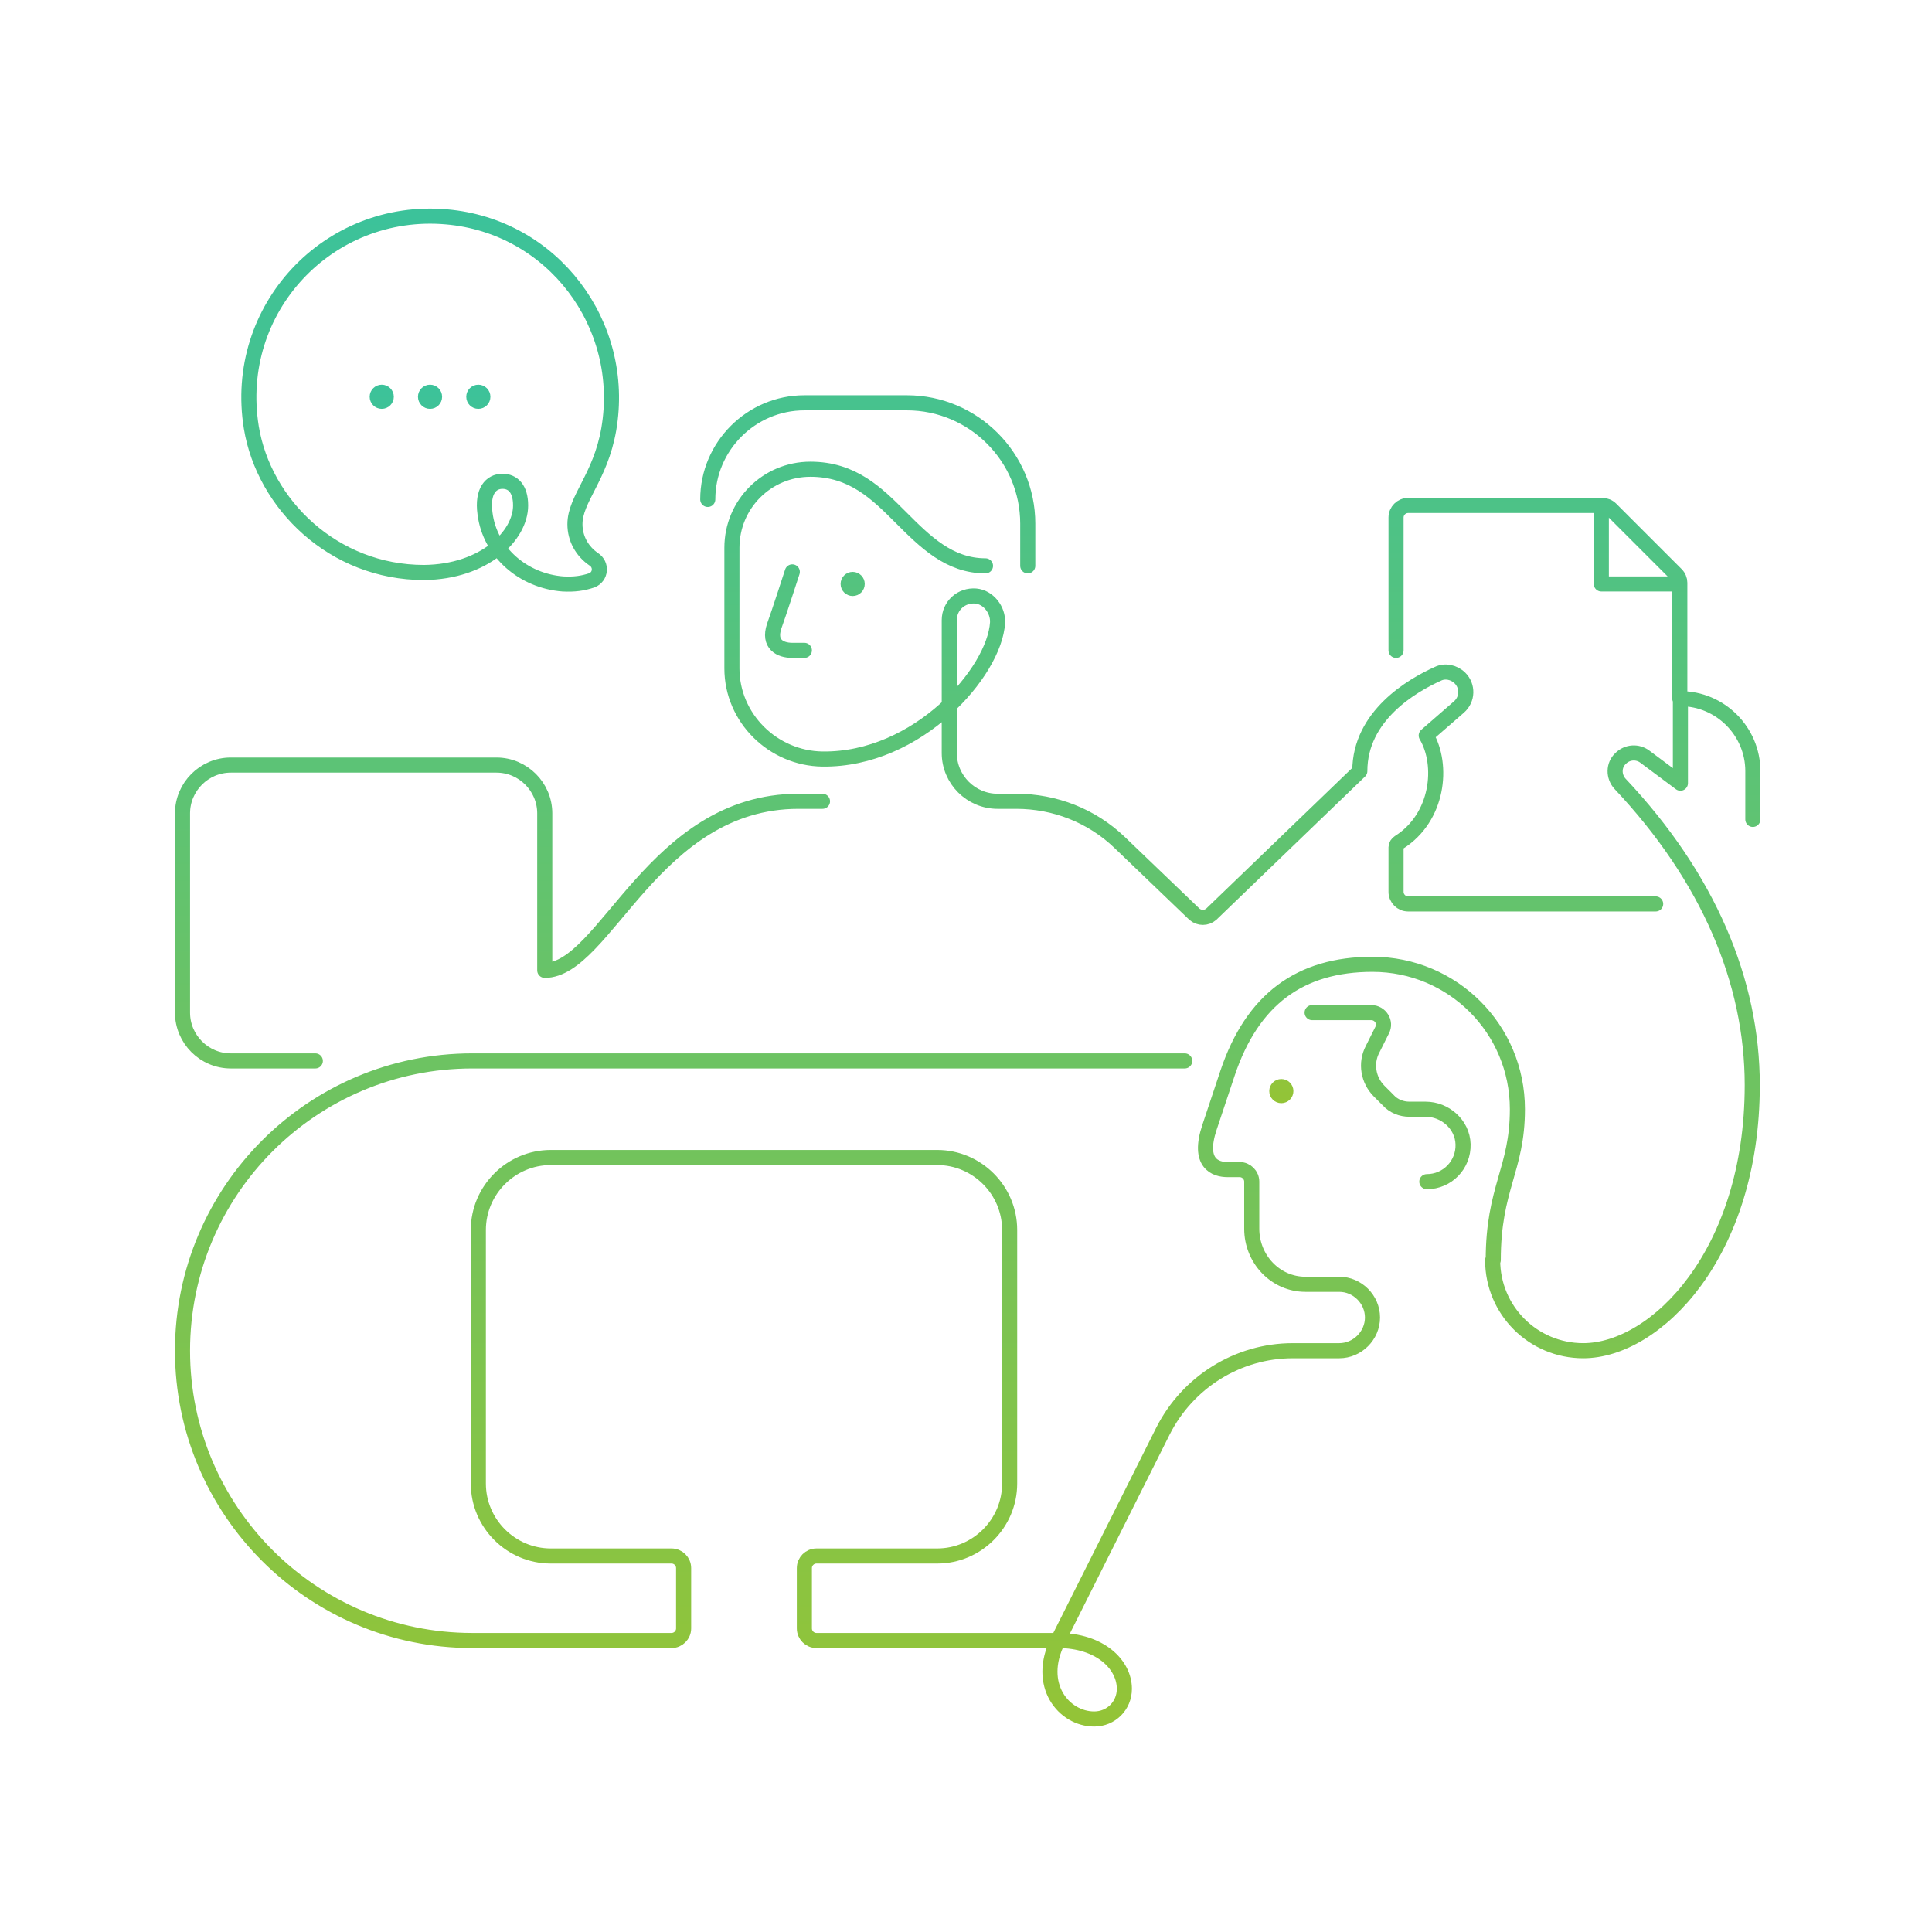 <svg width="320" height="320" viewBox="0 0 320 320" fill="none" xmlns="http://www.w3.org/2000/svg">
<path d="M131.229 94.72C131.229 94.72 129.029 101.52 128.229 103.72C127.229 106.72 129.229 107.72 131.229 107.72H133.229M163.229 93.72C157.229 93.72 153.229 89.72 149.229 85.72C145.229 81.72 141.229 77.72 134.229 77.72C127.029 77.72 121.229 83.52 121.229 90.72V110.72C121.229 118.92 128.029 125.62 136.229 125.72C152.029 125.92 164.729 111.32 165.229 103.12C165.329 101.02 163.729 98.92 161.629 98.72C159.229 98.52 157.229 100.32 157.229 102.72V124.72C157.229 129.12 160.829 132.72 165.229 132.72H168.329C174.729 132.72 180.829 135.12 185.429 139.52L197.829 151.42C198.629 152.12 199.829 152.12 200.629 151.42L225.229 127.72C225.229 118.52 233.929 113.52 238.129 111.62C239.329 111.02 240.829 111.32 241.829 112.32C243.129 113.62 243.129 115.82 241.629 117.12L236.229 121.82C239.129 126.72 238.229 135.42 231.729 139.52C231.429 139.72 231.229 140.02 231.229 140.32V147.72C231.229 148.82 232.129 149.72 233.229 149.72H274.229M117.229 82.72C117.229 73.92 124.429 66.72 133.229 66.72C138.229 66.72 150.229 66.72 150.229 66.72C161.229 66.72 170.229 75.72 170.229 86.72V93.72M175.229 271.72H135.229C134.129 271.72 133.229 270.82 133.229 269.72V259.72C133.229 258.62 134.129 257.72 135.229 257.72H155.229C161.829 257.72 167.229 252.32 167.229 245.72V203.72C167.229 197.12 161.829 191.72 155.229 191.72H91.228C84.629 191.72 79.228 197.12 79.228 203.72V245.72C79.228 252.32 84.629 257.72 91.228 257.72H111.229C112.329 257.72 113.229 258.62 113.229 259.72V269.72C113.229 270.82 112.329 271.72 111.229 271.72H78.228C51.728 271.72 30.229 250.22 30.229 223.72C30.229 197.22 51.728 175.72 78.228 175.72H196.229M175.229 271.72L192.629 237.02C196.729 228.92 205.029 223.72 214.129 223.72H221.829C224.829 223.72 227.329 221.22 227.329 218.22C227.329 215.22 224.829 212.72 221.829 212.72H216.229C211.229 212.72 207.329 208.52 207.329 203.52V195.72C207.329 194.62 206.429 193.72 205.329 193.72H203.329C201.329 193.72 198.329 192.72 200.329 186.72L203.329 177.72C207.429 165.52 215.329 159.72 227.329 159.72C240.629 159.72 251.329 170.42 251.329 183.72C251.329 193.72 247.329 196.72 247.329 208.72M175.229 271.72C171.529 279.12 176.229 284.72 181.229 284.72C184.029 284.72 186.229 282.52 186.229 279.72C186.229 275.72 182.229 271.72 175.229 271.72ZM52.228 175.72H38.228C33.828 175.72 30.229 172.12 30.229 167.72V134.72C30.229 130.32 33.828 126.72 38.228 126.72H82.228C86.629 126.72 90.228 130.32 90.228 134.72V160.72C100.229 160.72 108.229 132.72 132.229 132.72H136.229M231.229 107.72V85.72C231.229 84.62 232.129 83.72 233.229 83.72H265.429C265.929 83.72 266.429 83.92 266.829 84.32L277.629 95.12C278.029 95.52 278.229 96.02 278.229 96.52V115.72M265.229 84.72V96.72H277.229M236.329 195.72C239.729 195.72 242.429 192.92 242.329 189.52C242.229 186.22 239.329 183.72 236.129 183.72H233.429C232.129 183.72 230.829 183.22 229.929 182.22L228.429 180.72C226.629 178.92 226.129 176.12 227.329 173.82L228.929 170.62C229.629 169.32 228.629 167.72 227.129 167.72H217.329M247.229 208.72C247.229 217.02 253.929 223.72 262.229 223.72C274.229 223.72 290.229 207.72 290.229 179.72C290.229 162.52 282.929 145.32 268.329 129.82C267.229 128.62 267.229 126.72 268.429 125.62C269.529 124.52 271.229 124.42 272.429 125.32L278.329 129.72V115.72C284.929 115.72 290.328 121.12 290.328 127.72V135.72M86.228 83.72C86.228 80.92 84.928 79.72 83.228 79.72C81.329 79.72 79.829 81.32 80.329 85.02C81.129 91.52 86.728 96.22 93.228 96.72C95.129 96.82 96.528 96.62 98.028 96.12C99.528 95.52 99.728 93.52 98.329 92.62C96.428 91.32 95.228 89.22 95.228 86.82C95.228 82.62 99.428 79.12 100.829 71.12C103.829 53.72 91.528 37.42 73.928 35.92C54.428 34.22 38.428 51.12 41.629 70.82C43.728 83.52 55.228 94.82 70.228 94.82C80.228 94.72 86.228 88.72 86.228 83.72Z" stroke="url(#paint0_linear_4_251)" stroke-width="2.5" stroke-miterlimit="10" stroke-linecap="round" stroke-linejoin="round"/>
<path d="M142.729 96.719C142.729 97.548 142.057 98.219 141.229 98.219C140.4 98.219 139.729 97.548 139.729 96.719C139.729 95.891 140.4 95.219 141.229 95.219C142.057 95.219 142.729 95.891 142.729 96.719ZM213.729 180.719C213.729 181.548 213.057 182.219 212.229 182.219C211.4 182.219 210.729 181.548 210.729 180.719C210.729 179.891 211.4 179.219 212.229 179.219C213.057 179.219 213.729 179.891 213.729 180.719ZM64.728 65.719C64.728 66.548 64.057 67.219 63.228 67.219C62.4 67.219 61.728 66.548 61.728 65.719C61.728 64.891 62.4 64.219 63.228 64.219C64.057 64.219 64.728 64.891 64.728 65.719ZM72.728 65.719C72.728 66.548 72.057 67.219 71.228 67.219C70.4 67.219 69.728 66.548 69.728 65.719C69.728 64.891 70.4 64.219 71.228 64.219C72.057 64.219 72.728 64.891 72.728 65.719ZM80.728 65.719C80.728 66.548 80.057 67.219 79.228 67.219C78.4 67.219 77.728 66.548 77.728 65.719C77.728 64.891 78.4 64.219 79.228 64.219C80.057 64.219 80.728 64.891 80.728 65.719Z" fill="url(#paint1_linear_4_251)" stroke="url(#paint2_linear_4_251)"/>
<defs>
<linearGradient id="paint0_linear_4_251" x1="160.279" y1="35.801" x2="160.279" y2="284.72" gradientUnits="userSpaceOnUse">
<stop stop-color="#3CC29A"/>
<stop offset="1" stop-color="#93C437"/>
</linearGradient>
<linearGradient id="paint1_linear_4_251" x1="137.729" y1="63.719" x2="137.729" y2="182.719" gradientUnits="userSpaceOnUse">
<stop stop-color="#3CC29A"/>
<stop offset="1" stop-color="#93C437"/>
</linearGradient>
<linearGradient id="paint2_linear_4_251" x1="137.729" y1="63.719" x2="137.729" y2="182.719" gradientUnits="userSpaceOnUse">
<stop stop-color="#3CC29A"/>
<stop offset="1" stop-color="#93C437"/>
</linearGradient>
</defs>
</svg>
